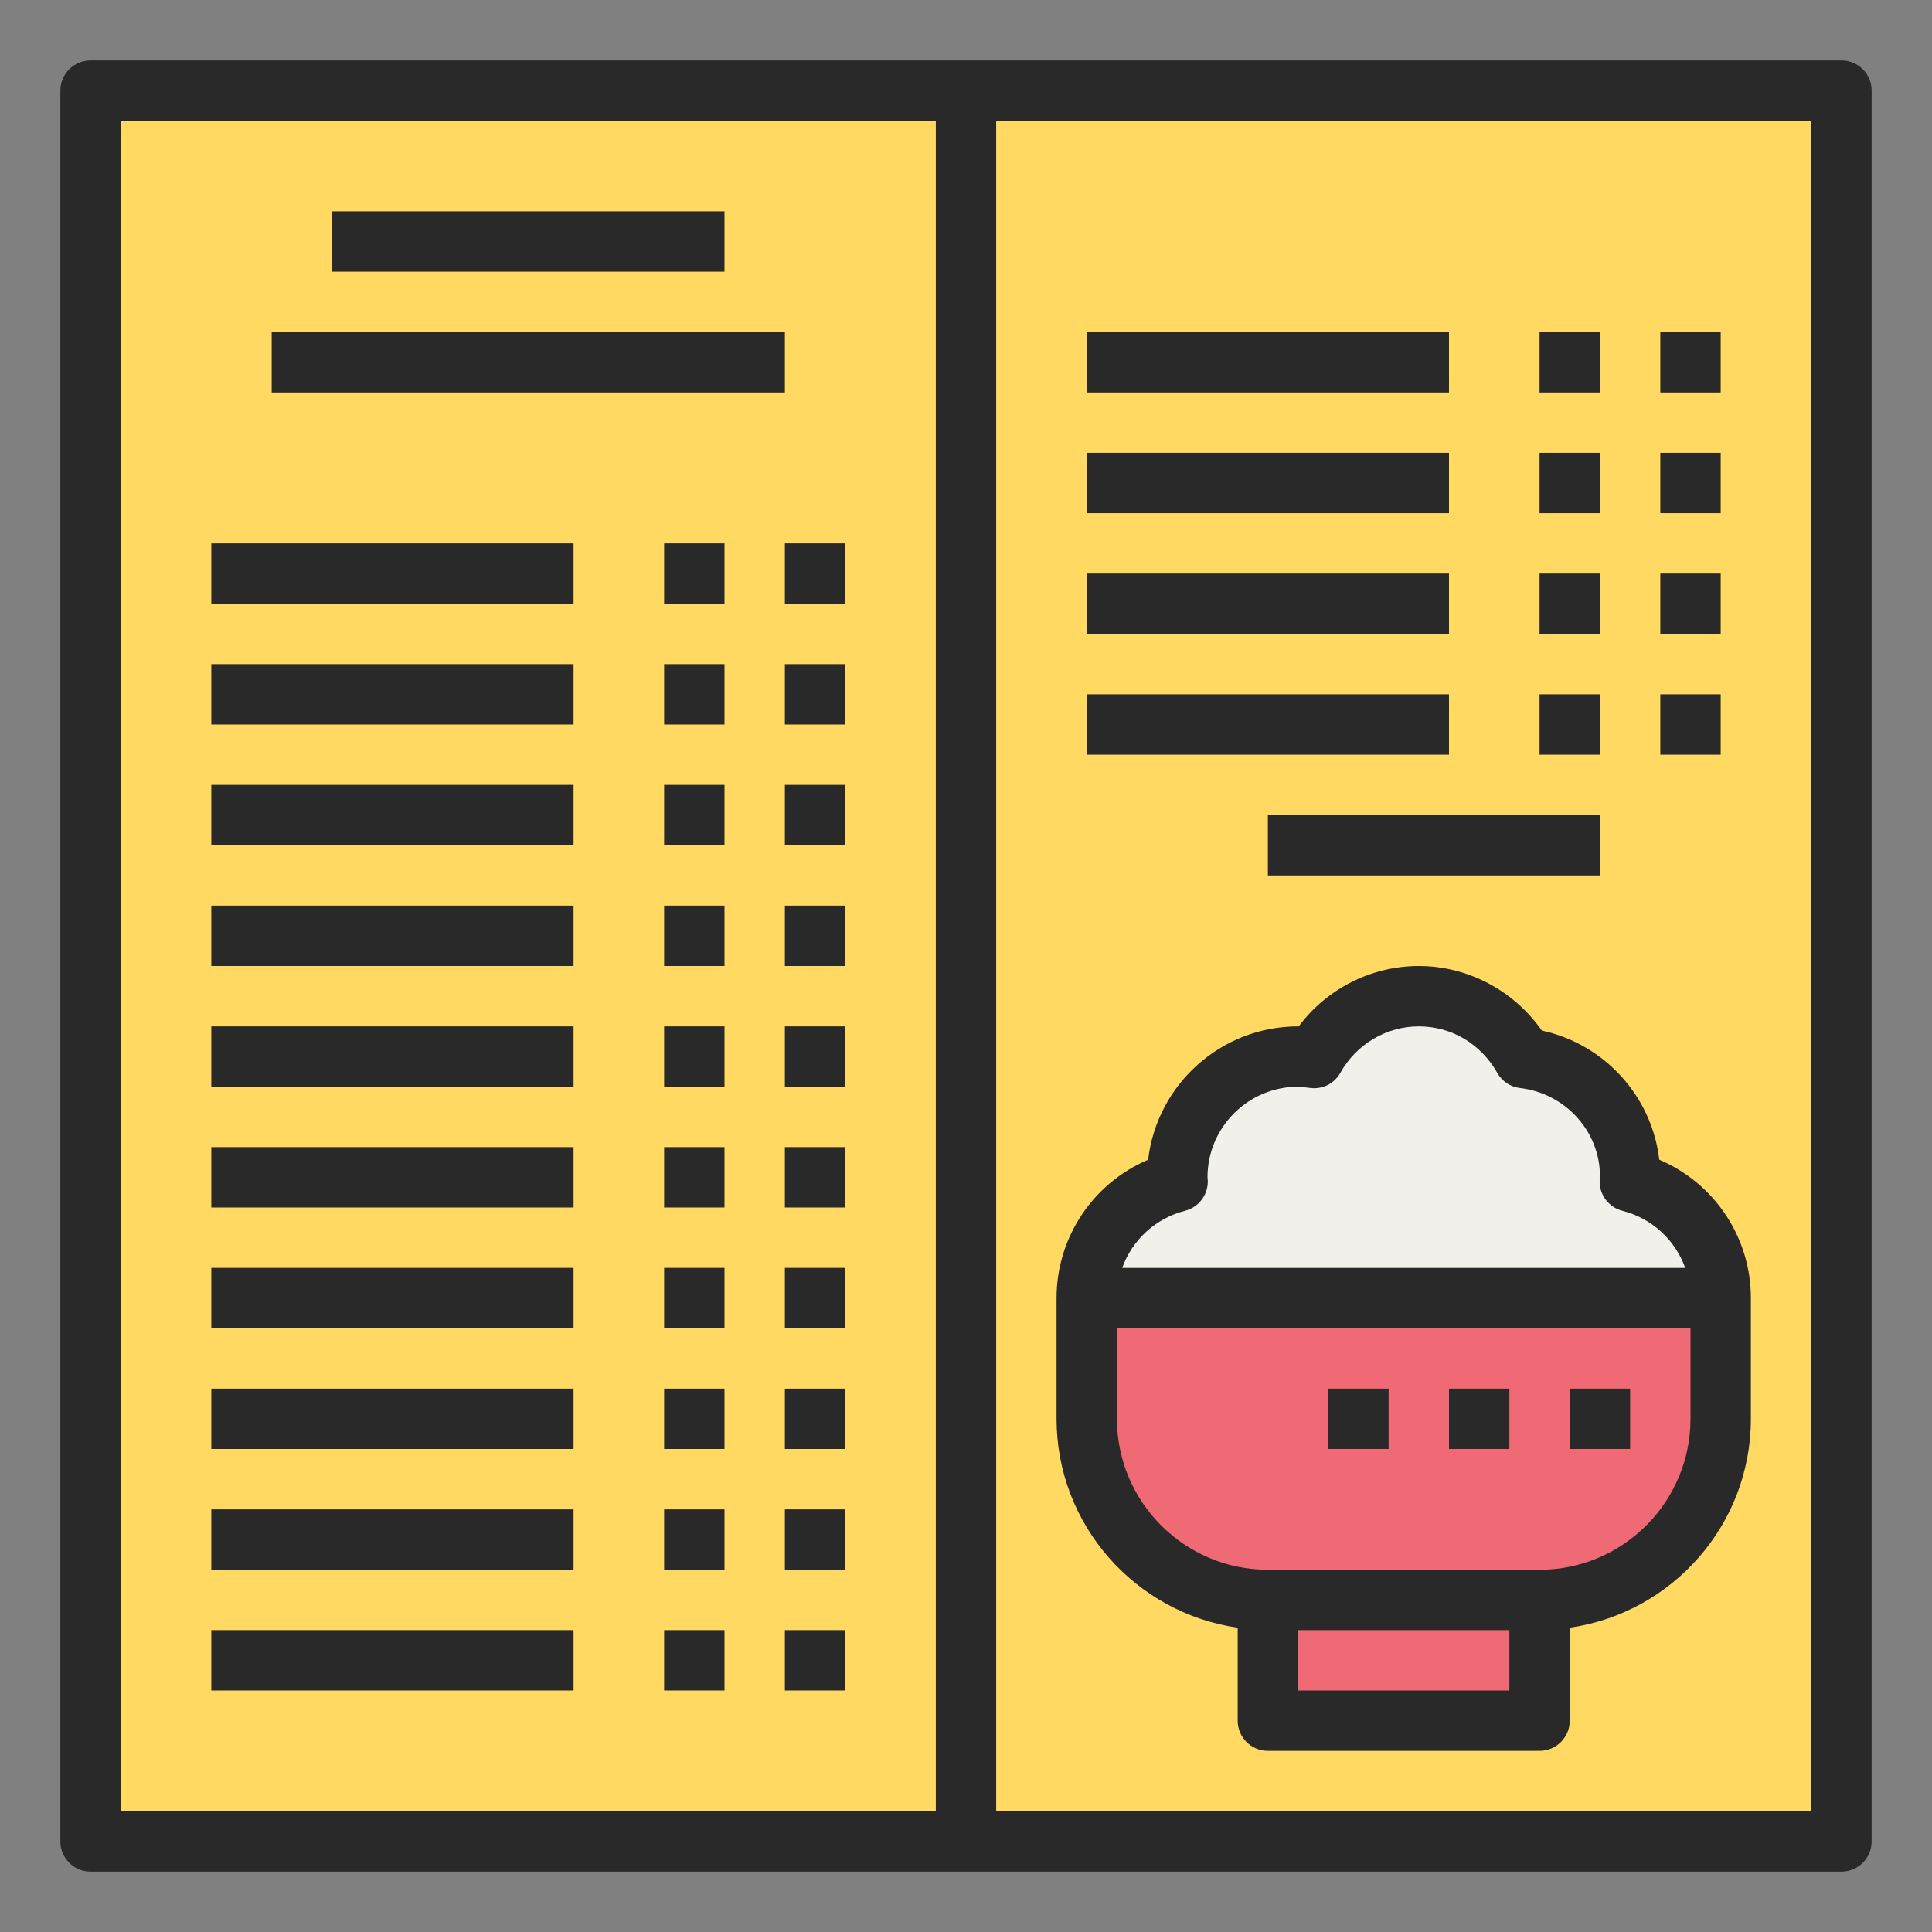 <svg xmlns:xlink="http://www.w3.org/1999/xlink" xmlns="http://www.w3.org/2000/svg" viewBox="0 0 64 64" width="300"  height="300" ><rect x="0" y="0" width="64" height="64" fill="#808080" stroke="none"/><path fill="#FFD961" d="M61,3v58H32V3H61z M57,47v-4c0-1.87-1.28-3.42-3.01-3.86c0-0.05,0.01-0.09,0.01-0.14	c0-2.05-1.54-3.72-3.53-3.95C49.78,33.83,48.5,33,47,33s-2.79,0.83-3.47,2.05C43.35,35.03,43.18,35,43,35c-2.21,0-4,1.79-4,4	c0,0.05,0.01,0.09,0.01,0.14C37.28,39.58,36,41.13,36,43v4c0,3.31,2.69,6,6,6v4h9v-4C54.31,53,57,50.31,57,47z"></path><path fill="#EF6A74" d="M57,43v4c0,3.31-2.69,6-6,6h-9c-3.31,0-6-2.69-6-6v-4H57z"></path><path fill="#F2F0EA" d="M57,43H36c0-1.87,1.28-3.42,3.01-3.86c0-0.05-0.01-0.09-0.01-0.14c0-2.21,1.79-4,4-4	c0.18,0,0.35,0.03,0.53,0.05C44.21,33.83,45.5,33,47,33s2.78,0.83,3.47,2.05C52.46,35.28,54,36.95,54,39c0,0.05-0.01,0.09-0.01,0.14	C55.72,39.58,57,41.13,57,43z"></path><rect width="9" height="4" x="42" y="53" fill="#EF6A74"></rect><rect width="29" height="58" x="3" y="3" fill="#FFD961"></rect><path fill="#292929" d="M61,2H3C2.447,2,2,2.447,2,3v58c0,0.553,0.447,1,1,1h58c0.553,0,1-0.447,1-1V3	C62,2.447,61.553,2,61,2z M4,4h27v56H4V4z M60,60H33V4h27V60z"></path><path fill="#292929" d="M41,53.92V57c0,0.553,0.447,1,1,1h9c0.553,0,1-0.447,1-1v-3.08c3.386-0.488,6-3.401,6-6.92v-4	c0-2.02-1.216-3.81-3.034-4.583c-0.247-2.103-1.811-3.828-3.891-4.279C50.142,32.808,48.621,32,47,32c-1.574,0-3.045,0.752-3.979,2	c-0.007,0-0.015,0-0.021,0c-2.56,0-4.677,1.934-4.966,4.417C36.215,39.19,35,40.98,35,43v4C35,50.519,37.614,53.432,41,53.92z M43,56v-2h7v2H43z M56,47c0,2.757-2.243,5-5,5h-9c-2.757,0-5-2.243-5-5v-3h19V47z M39.257,40.108	c0.442-0.112,0.753-0.512,0.753-0.969c0-0.063-0.005-0.121-0.01-0.14c0-1.654,1.346-3,3-3c0.087,0,0.171,0.013,0.256,0.024	l0.167,0.02c0.409,0.043,0.785-0.157,0.98-0.508C44.932,34.589,45.927,34,47,34c1.082,0,2.054,0.576,2.6,1.542	c0.157,0.278,0.438,0.465,0.755,0.501c1.508,0.175,2.646,1.446,2.646,2.919c-0.004,0.036-0.011,0.142-0.011,0.178	c0,0.457,0.311,0.856,0.753,0.969c0.989,0.252,1.755,0.976,2.082,1.892H37.175C37.502,41.084,38.268,40.361,39.257,40.108z"></path><rect width="13" height="2" x="11" y="7" fill="#292929"></rect><rect width="17" height="2" x="9" y="11" fill="#292929"></rect><rect width="12" height="2" x="7" y="18" fill="#292929"></rect><rect width="2" height="2" x="26" y="18" fill="#292929"></rect><rect width="2" height="2" x="22" y="18" fill="#292929"></rect><rect width="12" height="2" x="7" y="22" fill="#292929"></rect><rect width="2" height="2" x="26" y="22" fill="#292929"></rect><rect width="2" height="2" x="22" y="22" fill="#292929"></rect><rect width="12" height="2" x="7" y="26" fill="#292929"></rect><rect width="2" height="2" x="26" y="26" fill="#292929"></rect><rect width="2" height="2" x="22" y="26" fill="#292929"></rect><rect width="12" height="2" x="7" y="30" fill="#292929"></rect><rect width="2" height="2" x="26" y="30" fill="#292929"></rect><rect width="2" height="2" x="22" y="30" fill="#292929"></rect><rect width="12" height="2" x="36" y="11" fill="#292929"></rect><rect width="2" height="2" x="55" y="11" fill="#292929"></rect><rect width="2" height="2" x="51" y="11" fill="#292929"></rect><rect width="12" height="2" x="36" y="15" fill="#292929"></rect><rect width="2" height="2" x="55" y="15" fill="#292929"></rect><rect width="2" height="2" x="51" y="15" fill="#292929"></rect><rect width="12" height="2" x="36" y="19" fill="#292929"></rect><rect width="2" height="2" x="55" y="19" fill="#292929"></rect><rect width="2" height="2" x="51" y="19" fill="#292929"></rect><rect width="12" height="2" x="36" y="23" fill="#292929"></rect><rect width="2" height="2" x="55" y="23" fill="#292929"></rect><rect width="2" height="2" x="51" y="23" fill="#292929"></rect><rect width="12" height="2" x="7" y="34" fill="#292929"></rect><rect width="2" height="2" x="26" y="34" fill="#292929"></rect><rect width="2" height="2" x="22" y="34" fill="#292929"></rect><rect width="12" height="2" x="7" y="38" fill="#292929"></rect><rect width="2" height="2" x="26" y="38" fill="#292929"></rect><rect width="2" height="2" x="22" y="38" fill="#292929"></rect><rect width="12" height="2" x="7" y="42" fill="#292929"></rect><rect width="2" height="2" x="26" y="42" fill="#292929"></rect><rect width="2" height="2" x="22" y="42" fill="#292929"></rect><rect width="12" height="2" x="7" y="46" fill="#292929"></rect><rect width="2" height="2" x="26" y="46" fill="#292929"></rect><rect width="2" height="2" x="22" y="46" fill="#292929"></rect><rect width="12" height="2" x="7" y="50" fill="#292929"></rect><rect width="2" height="2" x="26" y="50" fill="#292929"></rect><rect width="2" height="2" x="22" y="50" fill="#292929"></rect><rect width="12" height="2" x="7" y="54" fill="#292929"></rect><rect width="2" height="2" x="26" y="54" fill="#292929"></rect><rect width="2" height="2" x="22" y="54" fill="#292929"></rect><rect width="11" height="2" x="42" y="27" fill="#292929"></rect><rect width="2" height="2" x="44" y="46" fill="#292929"></rect><rect width="2" height="2" x="48" y="46" fill="#292929"></rect><rect width="2" height="2" x="52" y="46" fill="#292929"></rect></svg>